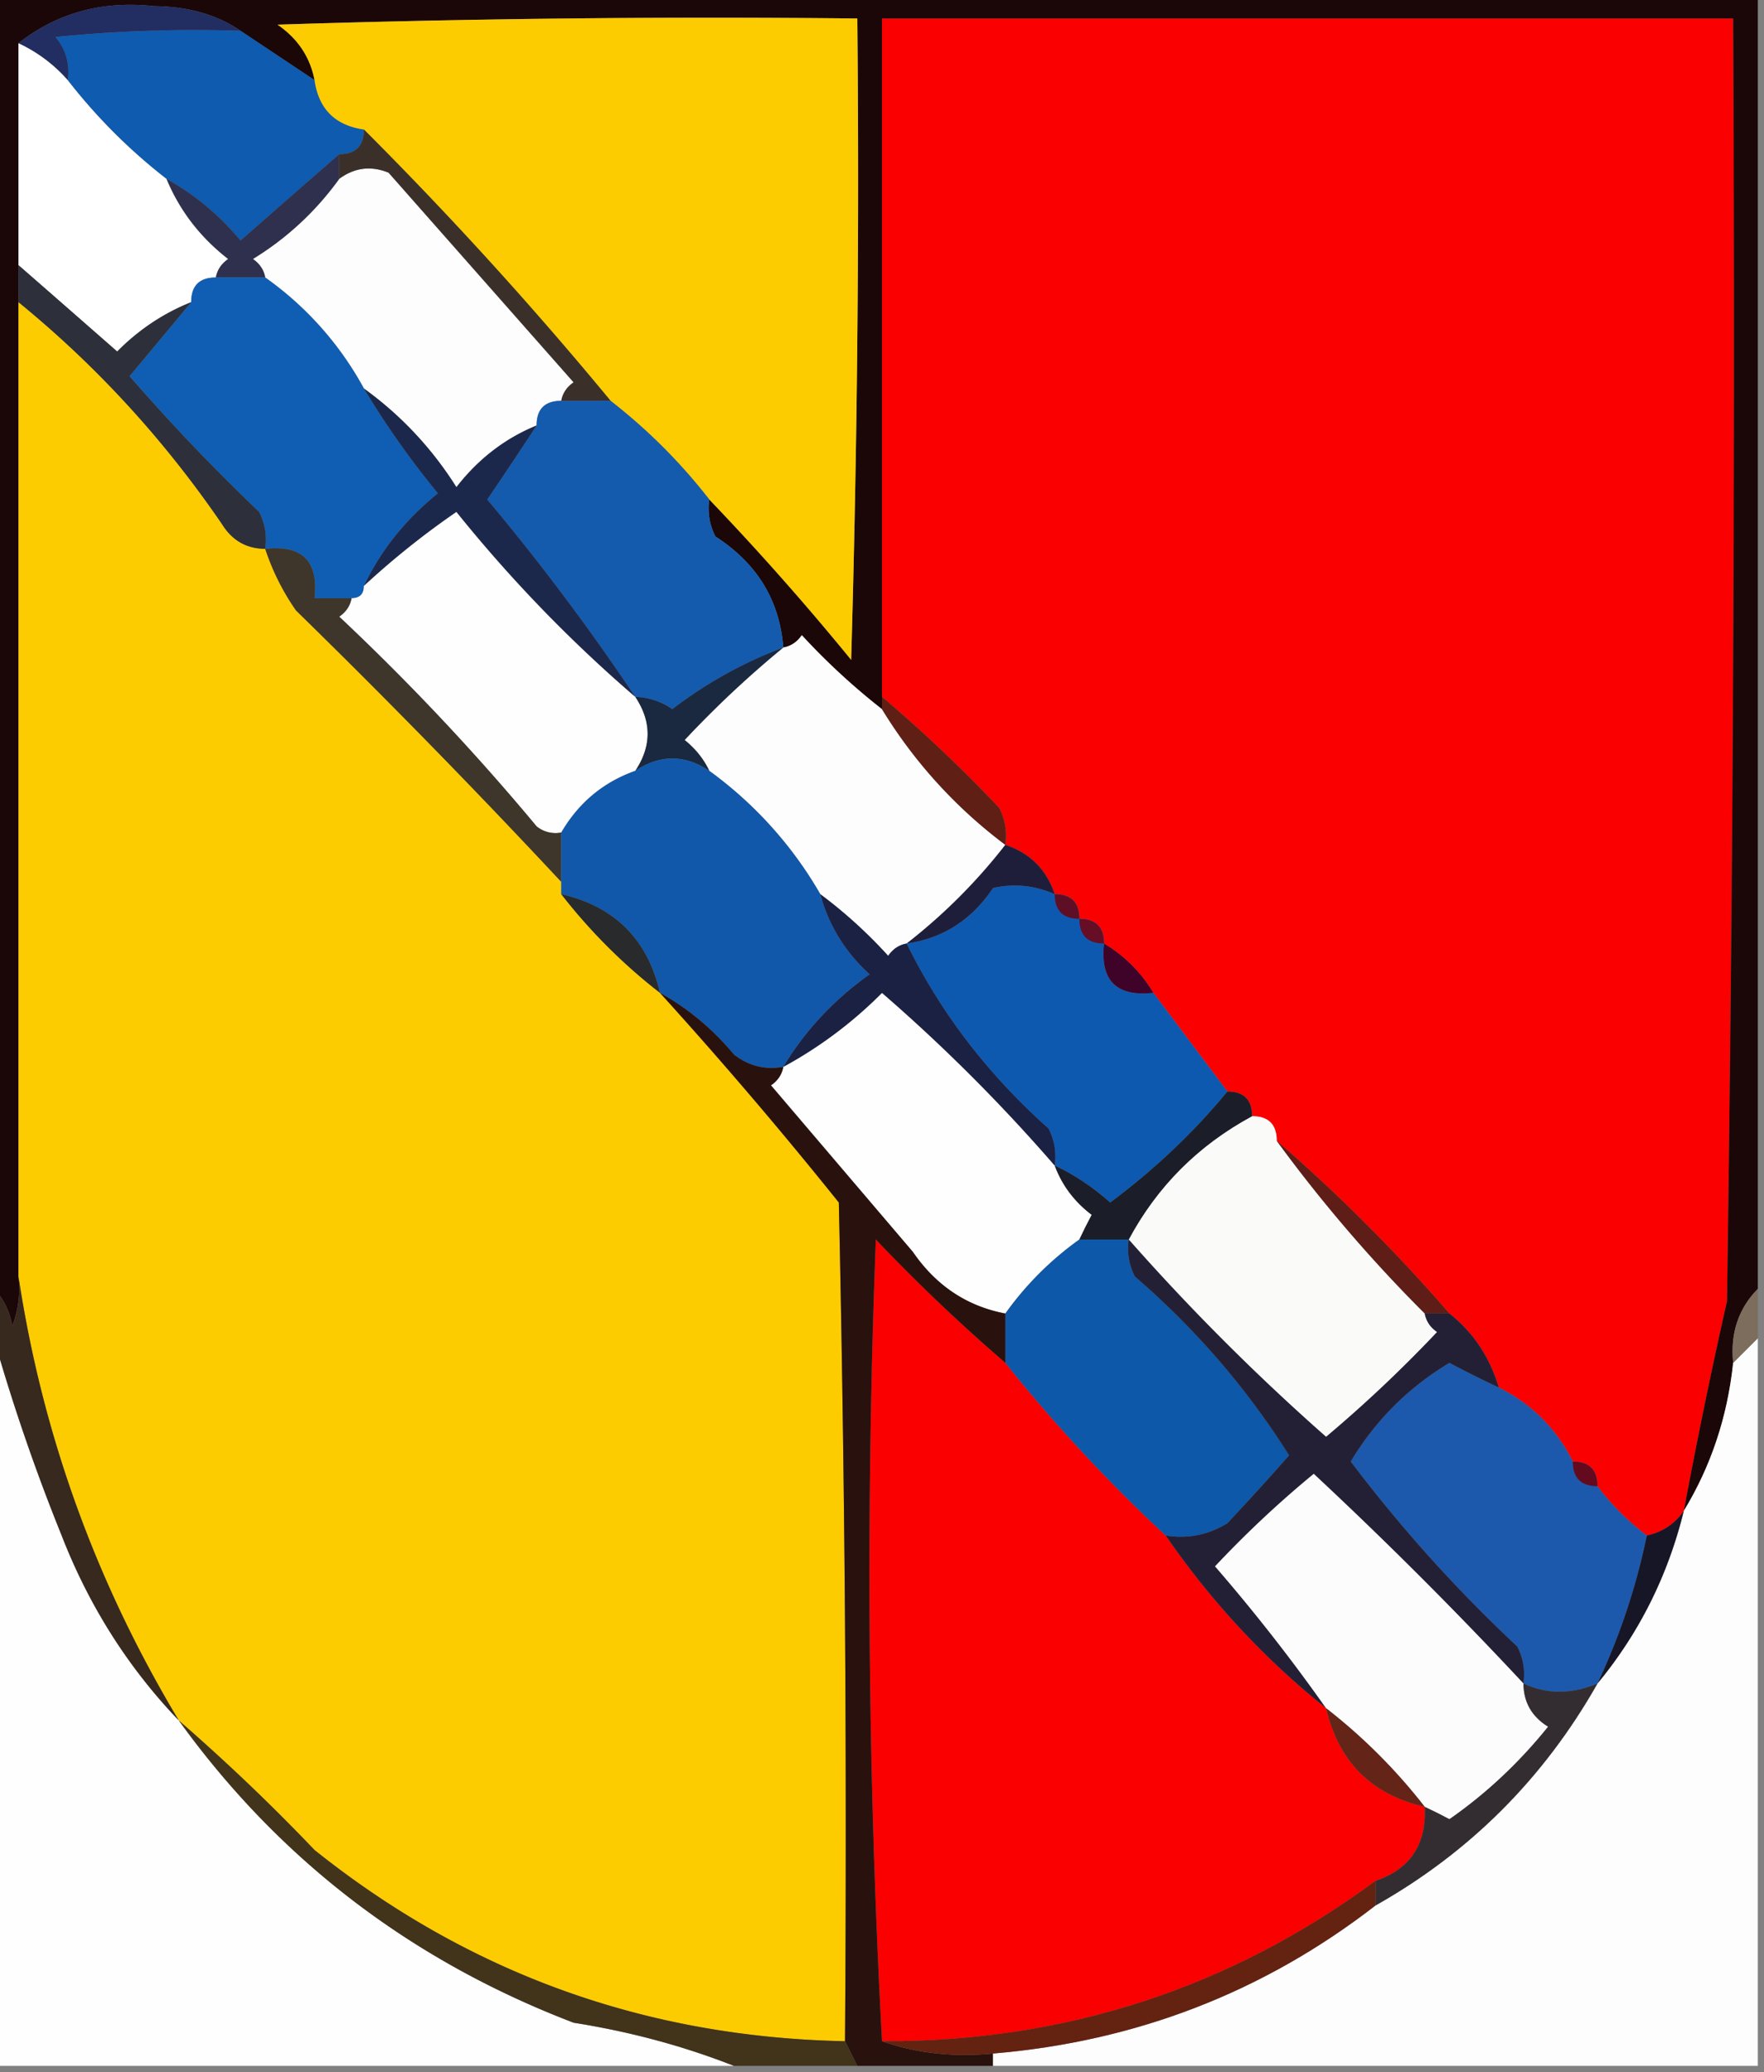 <svg xmlns="http://www.w3.org/2000/svg" width="143" height="168" style="shape-rendering:geometricPrecision;text-rendering:geometricPrecision;image-rendering:optimizeQuality;fill-rule:evenodd;clip-rule:evenodd"><rect width="100%" height="100%" fill="#808080" stroke="none"/><path style="opacity:1" fill="#fb0000" d="M136.5 122.5c-.722 1.051-1.722 1.718-3 2a20.238 20.238 0 0 1-4-4c0-1.333-.667-2-2-2-1.333-2.667-3.333-4.667-6-6-.732-2.465-2.065-4.465-4-6a138.718 138.718 0 0 0-14-14c0-1.333-.667-2-2-2 0-1.333-.667-2-2-2l-6-8c-1-1.667-2.333-3-4-4 0-1.333-.667-2-2-2 0-1.333-.667-2-2-2-.667-2-2-3.333-4-4a4.932 4.932 0 0 0-.5-3 118.02 118.02 0 0 0-9.5-9v-55h69c.167 34.668 0 69.335-.5 104a463.205 463.205 0 0 0-3.5 17z"/><path style="opacity:1" fill="#1b0708" d="M-.5-.5h143v105c-1.574 1.602-2.241 3.602-2 6-.466 4.386-1.799 8.386-4 12a463.205 463.205 0 0 1 3.5-17c.5-34.665.667-69.332.5-104h-69v56a54.554 54.554 0 0 1-6.5-6c-.383.556-.883.89-1.5 1-.297-3.826-2.13-6.826-5.5-9a4.932 4.932 0 0 1-.5-3 219.052 219.052 0 0 1 11.5 13c.5-17.33.667-34.663.5-52-15.67-.167-31.337 0-47 .5 1.641 1.129 2.641 2.629 3 4.5l-6-4c-1.897-1.305-4.23-1.971-7-2-4.195-.461-7.862.539-11 3v100a8.435 8.435 0 0 1-.5 4c-.232-1.237-.732-2.237-1.5-3V-.5z"/><path style="opacity:1" fill="#35423e" d="M25.5 6.5c2.333.333 3.667 1.667 4 4-.333-2.333-1.667-3.667-4-4z"/><path style="opacity:1" fill="#fefffe" d="M1.5 3.5a12.067 12.067 0 0 1 4 3c2.333 3 5 5.667 8 8 1.068 2.575 2.735 4.742 5 6.5-.556.383-.89.883-1 1.5-1.333 0-2 .667-2 2-2.236.89-4.236 2.222-6 4-2.686-2.356-5.353-4.69-8-7v-18z"/><path style="opacity:1" fill="#0e5baf" d="m19.5 2.5 6 4c.333 2.333 1.667 3.667 4 4 0 1.333-.667 2-2 2-2.647 2.31-5.314 4.644-8 7-1.722-2.06-3.722-3.727-6-5-3-2.333-5.667-5-8-8 .17-1.322-.163-2.489-1-3.5 4.989-.5 9.989-.666 15-.5z"/><path style="opacity:1" fill="#fdcc00" d="M57.5 40.5c-2.333-3-5-5.667-8-8a313.079 313.079 0 0 0-20-22c-2.333-.333-3.667-1.667-4-4-.359-1.871-1.359-3.371-3-4.5 15.663-.5 31.33-.667 47-.5.167 17.337 0 34.67-.5 52a219.052 219.052 0 0 0-11.5-13z"/><path style="opacity:1" fill="#222d61" d="M19.5 2.5c-5.011-.166-10.011 0-15 .5.837 1.011 1.17 2.178 1 3.5a12.067 12.067 0 0 0-4-3c3.138-2.461 6.805-3.461 11-3 2.77.029 5.103.695 7 2z"/><path style="opacity:1" fill="#fdfdfd" d="M45.5 32.5c-1.333 0-2 .667-2 2-2.556 1.043-4.723 2.71-6.5 5-2-3.166-4.5-5.832-7.5-8a26.576 26.576 0 0 0-8-9c-.11-.617-.444-1.117-1-1.5a24.089 24.089 0 0 0 7-6.5c1.238-.912 2.572-1.08 4-.5l15 17c-.556.383-.89.883-1 1.5z"/><path style="opacity:1" fill="#2f304d" d="M27.5 12.5v2a24.089 24.089 0 0 1-7 6.5c.556.383.89.883 1 1.5h-4c.11-.617.444-1.117 1-1.5-2.265-1.758-3.932-3.925-5-6.5 2.278 1.273 4.278 2.94 6 5 2.686-2.356 5.353-4.69 8-7z"/><path style="opacity:1" fill="#105eb3" d="M17.5 22.5h4a26.576 26.576 0 0 1 8 9 69.753 69.753 0 0 0 6 8.5c-2.618 2.106-4.618 4.606-6 7.5 0 .667-.333 1-1 1h-3c.333-3-1-4.333-4-4a4.932 4.932 0 0 0-.5-3 163.046 163.046 0 0 1-10.5-11c1.69-2.02 3.356-4.02 5-6 0-1.333.667-2 2-2z"/><path style="opacity:1" fill="#3b3029" d="M29.5 10.5a313.079 313.079 0 0 1 20 22h-4c.11-.617.444-1.117 1-1.5l-15-17c-1.428-.58-2.762-.412-4 .5v-2c1.333 0 2-.667 2-2z"/><path style="opacity:1" fill="#fdcc00" d="M1.5 24.5c6.314 5.152 11.814 11.152 16.5 18 .816 1.323 1.983 1.99 3.5 2a19.16 19.16 0 0 0 2.5 5 668.61 668.61 0 0 1 21.5 22v1c2.333 3 5 5.667 8 8a366.248 366.248 0 0 1 14.5 17c.5 22.664.667 45.331.5 68-16.138-.323-30.472-5.489-43-15.5a162.038 162.038 0 0 0-11-10.5c-6.737-11.219-11.07-23.219-13-36v-79z"/><path style="opacity:1" fill="#2d2f3a" d="M1.5 21.5c2.647 2.31 5.314 4.644 8 7 1.764-1.778 3.764-3.11 6-4-1.644 1.98-3.31 3.98-5 6a163.046 163.046 0 0 0 10.5 11c.483.948.65 1.948.5 3-1.517-.01-2.684-.677-3.5-2-4.686-6.848-10.186-12.848-16.5-18v-3z"/><path style="opacity:1" fill="#145bae" d="M45.5 32.5h4c3 2.333 5.667 5 8 8a4.932 4.932 0 0 0 .5 3c3.37 2.174 5.203 5.174 5.5 9a35.04 35.04 0 0 0-9 5 5.576 5.576 0 0 0-3-1 185.763 185.763 0 0 0-12-16 372.177 372.177 0 0 0 4-6c0-1.333.667-2 2-2z"/><path style="opacity:1" fill="#fefefe" d="M51.5 56.5c1.333 2 1.333 4 0 6-2.59.92-4.59 2.586-6 5a2.428 2.428 0 0 1-2-.5 192.008 192.008 0 0 0-16-17c.556-.383.89-.883 1-1.5.667 0 1-.333 1-1a66.372 66.372 0 0 1 7.5-6c4.39 5.46 9.222 10.46 14.5 15z"/><path style="opacity:1" fill="#1c284b" d="M29.5 31.5c3 2.168 5.5 4.834 7.5 8 1.777-2.29 3.944-3.957 6.5-5a372.177 372.177 0 0 1-4 6 185.763 185.763 0 0 1 12 16 113.834 113.834 0 0 1-14.5-15 66.372 66.372 0 0 0-7.5 6c1.382-2.894 3.382-5.394 6-7.5a69.753 69.753 0 0 1-6-8.5z"/><path style="opacity:1" fill="#fdfdfd" d="M71.5 57.5a39.315 39.315 0 0 0 10 11 45.428 45.428 0 0 1-8 8c-.617.11-1.117.444-1.5 1a38.44 38.44 0 0 0-5.5-5 32.258 32.258 0 0 0-9-10c-.453-.958-1.12-1.792-2-2.5a83.154 83.154 0 0 1 8-7.5c.617-.11 1.117-.444 1.5-1a54.554 54.554 0 0 0 6.5 6z"/><path style="opacity:1" fill="#3e362a" d="M21.5 44.5c3-.333 4.333 1 4 4h3c-.11.617-.444 1.117-1 1.5a192.008 192.008 0 0 1 16 17 2.428 2.428 0 0 0 2 .5v4a668.61 668.61 0 0 0-21.5-22 19.16 19.16 0 0 1-2.5-5z"/><path style="opacity:1" fill="#5f1f15" d="M71.5 56.5a118.02 118.02 0 0 1 9.5 9c.483.948.65 1.948.5 3a39.315 39.315 0 0 1-10-11v-1z"/><path style="opacity:1" fill="#1a2840" d="M63.5 52.5a83.154 83.154 0 0 0-8 7.5c.88.708 1.547 1.542 2 2.5-2-1.333-4-1.333-6 0 1.333-2 1.333-4 0-6a5.576 5.576 0 0 1 3 1 35.04 35.04 0 0 1 9-5z"/><path style="opacity:1" fill="#1258aa" d="M57.5 62.5a32.258 32.258 0 0 1 9 10c.684 2.528 2.018 4.695 4 6.5-2.9 2.063-5.233 4.563-7 7.5-1.478.262-2.811-.071-4-1-1.747-2.09-3.747-3.757-6-5-1-4.333-3.667-7-8-8v-5c1.41-2.414 3.41-4.08 6-5 2-1.333 4-1.333 6 0z"/><path style="opacity:1" fill="#0e59b0" d="M85.5 72.5c1.333 0 2 .667 2 2 1.333 0 2 .667 2 2-.333 3 1 4.333 4 4l6 8c-2.73 3.314-5.897 6.314-9.5 9a18.702 18.702 0 0 0-4.5-3 4.932 4.932 0 0 0-.5-3c-4.92-4.388-8.753-9.388-11.5-15 2.939-.418 5.272-1.918 7-4.5 1.697-.385 3.363-.218 5 .5z"/><path style="opacity:1" fill="#282a2c" d="M45.5 72.5c4.333 1 7 3.667 8 8-3-2.333-5.667-5-8-8z"/><path style="opacity:1" fill="#5f0f25" d="M85.5 72.5c1.333 0 2 .667 2 2-1.333 0-2-.667-2-2z"/><path style="opacity:1" fill="#1f1e3a" d="M81.5 68.5c2 .667 3.333 2 4 4-1.637-.718-3.303-.885-5-.5-1.728 2.582-4.061 4.082-7 4.5a45.428 45.428 0 0 0 8-8z"/><path style="opacity:1" fill="#650e26" d="M87.5 74.5c1.333 0 2 .667 2 2-1.333 0-2-.667-2-2z"/><path style="opacity:1" fill="#3f032a" d="M89.5 76.5c1.667 1 3 2.333 4 4-3 .333-4.333-1-4-4z"/><path style="opacity:1" fill="#fefefe" d="M85.5 94.5c.59 1.597 1.59 2.93 3 4-.363.683-.696 1.35-1 2a25.647 25.647 0 0 0-6 6c-3.114-.591-5.614-2.258-7.5-5L62.5 88c.556-.383.89-.883 1-1.5a34.481 34.481 0 0 0 8-6 138.76 138.76 0 0 1 14 14z"/><path style="opacity:1" fill="#1a2142" d="M66.5 72.5a38.44 38.44 0 0 1 5.5 5c.383-.556.883-.89 1.5-1 2.747 5.612 6.58 10.612 11.5 15 .483.948.65 1.948.5 3a138.76 138.76 0 0 0-14-14 34.481 34.481 0 0 1-8 6c1.767-2.937 4.1-5.437 7-7.5-1.982-1.805-3.316-3.972-4-6.5z"/><path style="opacity:1" fill="#fafaf9" d="M101.5 90.5c1.333 0 2 .667 2 2a119.59 119.59 0 0 0 12 14c.111.617.444 1.117 1 1.5a107.985 107.985 0 0 1-9 8.5 181.089 181.089 0 0 1-16-16c2.312-4.312 5.645-7.645 10-10z"/><path style="opacity:1" fill="#1b1e28" d="M99.5 88.5c1.333 0 2 .667 2 2-4.355 2.355-7.688 5.688-10 10h-4c.304-.65.637-1.317 1-2-1.41-1.07-2.41-2.403-3-4 1.6.752 3.1 1.752 4.5 3 3.603-2.686 6.77-5.686 9.5-9z"/><path style="opacity:1" fill="#5f1d17" d="M103.5 92.5a138.718 138.718 0 0 1 14 14h-2a119.59 119.59 0 0 1-12-14z"/><path style="opacity:1" fill="#fa0000" d="M81.5 110.5a128.743 128.743 0 0 0 13 14c3.677 5.341 8.01 10.008 13 14 1 4.333 3.667 7 8 8 .146 3.054-1.187 5.054-4 6-11.82 8.717-25.154 13.051-40 13a706.385 706.385 0 0 1-.5-65 145.17 145.17 0 0 0 10.5 10z"/><path style="opacity:1" fill="#0d58a8" d="M87.5 100.5h4a4.932 4.932 0 0 0 .5 3c4.928 4.255 9.095 9.088 12.5 14.5a230.253 230.253 0 0 1-5 5.5c-1.545.952-3.212 1.285-5 1a128.743 128.743 0 0 1-13-14v-4a25.647 25.647 0 0 1 6-6z"/><path style="opacity:1" fill="#fefefe" d="M-.5 108.5a158.86 158.86 0 0 0 5.5 16c2.209 5.688 5.376 10.688 9.5 15 8.135 11.281 18.802 19.448 32 24.5 4.577.725 8.91 1.892 13 3.5h-60v-59z"/><path style="opacity:1" fill="#29120d" d="M53.5 80.5c2.253 1.243 4.253 2.91 6 5 1.189.929 2.522 1.262 4 1-.11.617-.444 1.117-1 1.5L74 101.5c1.886 2.742 4.386 4.409 7.5 5v4a145.17 145.17 0 0 1-10.5-10 706.385 706.385 0 0 0 .5 65c2.787.977 5.787 1.31 9 1v1h-11l-1-2c.167-22.669 0-45.336-.5-68a366.248 366.248 0 0 0-14.5-17z"/><path style="opacity:1" fill="#fdfdfd" d="M142.5 108.5v59h-62v-1c11.603-.977 21.936-4.977 31-12 7.645-4.312 13.645-10.312 18-18 3.374-4.081 5.707-8.747 7-14 2.201-3.614 3.534-7.614 4-12l2-2z"/><path style="opacity:1" fill="#7c6d5d" d="M142.5 104.5v4l-2 2c-.241-2.398.426-4.398 2-6z"/><path style="opacity:1" fill="#37291e" d="M1.5 103.5c1.93 12.781 6.263 24.781 13 36-4.124-4.312-7.291-9.312-9.5-15a158.86 158.86 0 0 1-5.5-16v-4c.768.763 1.268 1.763 1.5 3a8.435 8.435 0 0 0 .5-4z"/><path style="opacity:1" fill="#1c59ac" d="M121.5 112.5c2.667 1.333 4.667 3.333 6 6 1.333 0 2 .667 2 2a20.238 20.238 0 0 0 4 4 53.208 53.208 0 0 1-4 12c-2.111.88-4.111.88-6 0a4.934 4.934 0 0 0-.5-3 117.227 117.227 0 0 1-13.5-15c2-3.333 4.667-6 8-8 1.367.725 2.7 1.392 4 2z"/><path style="opacity:1" fill="#232036" d="M91.5 100.5a181.089 181.089 0 0 0 16 16 107.985 107.985 0 0 0 9-8.5c-.556-.383-.889-.883-1-1.5h2c1.935 1.535 3.268 3.535 4 6a89.247 89.247 0 0 1-4-2c-3.333 2-6 4.667-8 8a117.227 117.227 0 0 0 13.5 15c.483.948.649 1.948.5 3a345.002 345.002 0 0 0-17-17 85.338 85.338 0 0 0-8 7.5 147.08 147.08 0 0 1 9 11.5c-4.99-3.992-9.323-8.659-13-14 1.788.285 3.455-.048 5-1a230.253 230.253 0 0 0 5-5.5c-3.405-5.412-7.572-10.245-12.5-14.5a4.932 4.932 0 0 1-.5-3z"/><path style="opacity:1" fill="#fcfcfc" d="M123.5 136.5c.011 1.517.677 2.684 2 3.5-2.355 2.927-5.022 5.427-8 7.5a43.836 43.836 0 0 0-2-1c-2.333-3-5-5.667-8-8a147.08 147.08 0 0 0-9-11.5 85.338 85.338 0 0 1 8-7.5 345.002 345.002 0 0 1 17 17z"/><path style="opacity:1" fill="#640a1e" d="M127.5 118.5c1.333 0 2 .667 2 2-1.333 0-2-.667-2-2z"/><path style="opacity:1" fill="#161626" d="M136.5 122.5c-1.293 5.253-3.626 9.919-7 14a53.208 53.208 0 0 0 4-12c1.278-.282 2.278-.949 3-2z"/><path style="opacity:1" fill="#642417" d="M107.5 138.5c3 2.333 5.667 5 8 8-4.333-1-7-3.667-8-8z"/><path style="opacity:1" fill="#332d31" d="M123.5 136.5c1.889.88 3.889.88 6 0-4.355 7.688-10.355 13.688-18 18v-2c2.813-.946 4.146-2.946 4-6 .65.304 1.317.637 2 1 2.978-2.073 5.645-4.573 8-7.5-1.323-.816-1.989-1.983-2-3.5z"/><path style="opacity:1" fill="#42331b" d="M14.5 139.5a162.038 162.038 0 0 1 11 10.5c12.528 10.011 26.862 15.177 43 15.5l1 2h-10c-4.09-1.608-8.423-2.775-13-3.5-13.198-5.052-23.865-13.219-32-24.5z"/><path style="opacity:1" fill="#642211" d="M111.5 152.5v2c-9.064 7.023-19.397 11.023-31 12-3.213.31-6.213-.023-9-1 14.846.051 28.18-4.283 40-13z"/></svg>